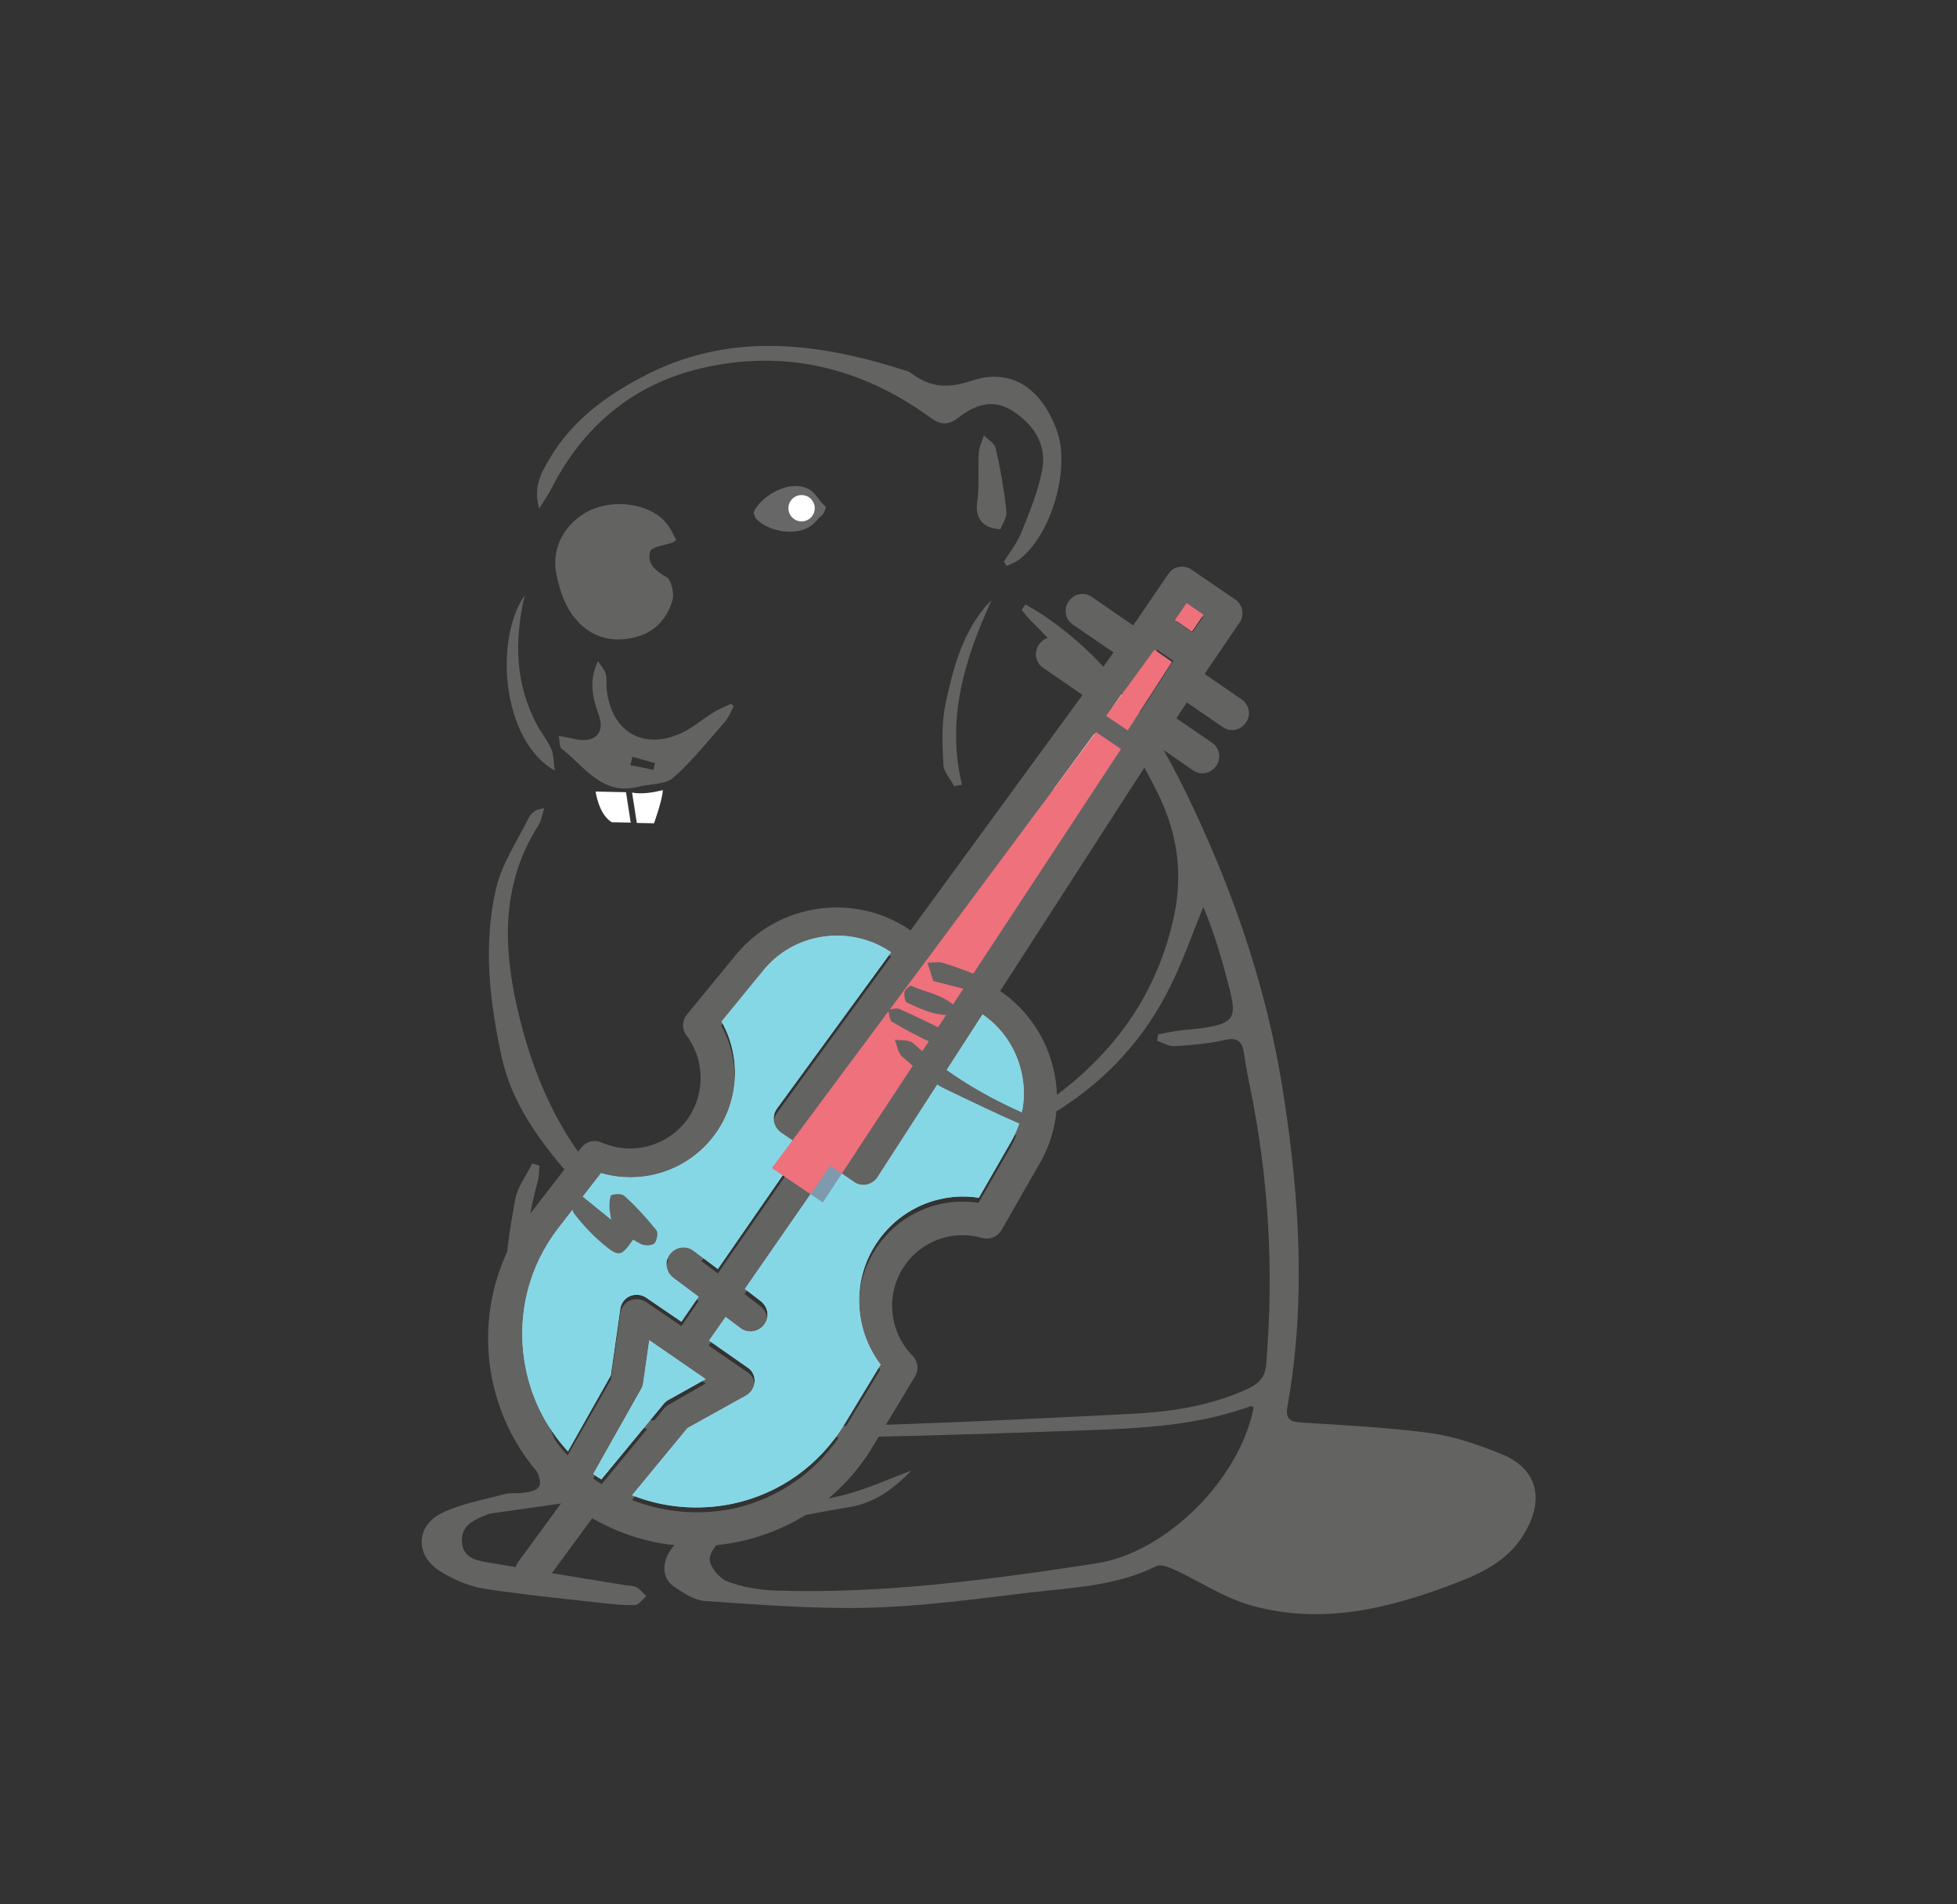 <?xml version="1.0" encoding="utf-8"?>
<!-- Generator: Adobe Illustrator 22.1.0, SVG Export Plug-In . SVG Version: 6.00 Build 0)  -->
<svg style="enable-background:new 0 0 579.6 563.9;" version="1.1" viewBox="0 0 579.6 563.9" x="0px"
     xmlns="http://www.w3.org/2000/svg" y="0px" xml:space="preserve">
<rect x="0" y="0" width="579.6" height="563.9" fill="#333333" stroke="none"/>
<style type="text/css">
	.st0{opacity:0.55;fill:#2BB9D2;}
	.st1{fill:#EE717C;}
	.st2{fill:#636362;}
	.st3{fill:#F0F0F1;}
	.st4{opacity:0.55;}
	.st5{fill:#2BB9D2;}
	.st6{fill:#D9072A;}
	.st7{opacity:0.54;fill:#2BB9D2;}
	.st8{fill:#676767;}
	.st9{fill:#FFFFFF;}
	.st10{fill:none;stroke:#FFFFFF;stroke-width:0.5;stroke-linecap:round;stroke-linejoin:round;stroke-miterlimit:10;}
	.st11{fill:#FFFFFF;stroke:#3E3E3E;stroke-width:5;stroke-miterlimit:10;}
	.st12{opacity:0.69;}
	.st13{fill:#070707;}
	.st14{fill:none;stroke:#FFFFFF;stroke-width:0.25;stroke-linecap:round;stroke-linejoin:round;stroke-miterlimit:10;}
	.st15{fill:none;stroke:#636362;stroke-width:2;stroke-linecap:round;stroke-linejoin:round;stroke-miterlimit:10;}
	.st16{fill:none;stroke:#636362;stroke-width:2;stroke-miterlimit:10;}
	.st17{fill:#636362;stroke:#636362;stroke-width:2;stroke-linecap:round;stroke-linejoin:round;stroke-miterlimit:10;}
	.st18{opacity:0.6;fill:#2BB9D2;}
	.st19{fill:#00A6C5;}
	.st20{fill:none;stroke:#EE717C;stroke-width:8;stroke-miterlimit:10;}
	.st21{fill:none;stroke:#444444;stroke-width:4;stroke-miterlimit:10;}
	.st22{fill:#FFFFFF;stroke:#454545;stroke-width:4;stroke-miterlimit:10;}
	.st23{opacity:0.57;fill:#2BB9D2;}
	.st24{fill:none;stroke:#636362;stroke-width:4;stroke-miterlimit:10;}
	.st25{fill:none;stroke:#636362;stroke-linecap:round;stroke-linejoin:round;stroke-miterlimit:10;}
	.st26{fill:none;stroke:#636362;stroke-miterlimit:10;}
	.st27{fill:none;stroke:#000000;stroke-miterlimit:10;}
	.st28{opacity:0.48;fill:#F09687;}
	.st29{opacity:0.46;fill:#00A6C5;}
	.st30{opacity:0.67;fill:#60B676;}
	.st31{fill:#FFFFFF;stroke:#636362;stroke-linecap:round;stroke-linejoin:round;stroke-miterlimit:10;}
	.st32{opacity:0.81;fill:#EE717C;}
	.st33{opacity:0.52;fill:#2BB9D2;}
</style>
    <g id="dessin">
	<path class="st2" d="M167.2,443.8l-13.7,18.7c-1.6,2.2-1.2,5.3,1.1,7c0.9,0.7,1.9,1,2.9,1c1.5,0,3-0.7,4-2l13.9-18.9
		c9.4,5.4,19.8,8.3,30.5,8.3c4.4,0,8.8-0.5,13.1-1.4c16.7-3.6,30.8-13.6,39.6-28.3l12.4-20.6c1.2-2,0.9-4.5-0.7-6.1
		c-7.1-7.2-8.1-18.4-2.4-26.7c5.1-7.4,14.3-10.7,23-8.2c2.2,0.6,4.5-0.3,5.7-2.3l11.4-19.9c9.9-17.2,4.8-39.5-11.6-50.8l-0.2-0.1
		l46.8-72.5l10.3,7.1c0.9,0.6,1.8,0.9,2.8,0.9c1.6,0,3.1-0.8,4.1-2.2c1.6-2.3,1-5.4-1.3-6.9l-10.5-7.2l3.1-4.7l10.6,7.3
		c0.9,0.6,1.8,0.9,2.8,0.9c1.6,0,3.1-0.8,4.1-2.2c1.6-2.3,1-5.4-1.3-6.9l-10.9-7.5l1.4-2.2c0,0,0.1-0.1,0.1-0.1l8.8-12.9
		c0.8-1.1,1-2.4,0.8-3.7c-0.2-1.3-1-2.4-2.1-3.2l-12.9-8.8c-2.3-1.6-5.4-1-6.9,1.3l-8.8,12.9c0,0.1,0,0.1-0.1,0.2l-1.5,2.1
		l-12.2-8.4c-2.3-1.6-5.4-1-6.9,1.3c-1.6,2.3-1,5.4,1.3,6.9l12,8.2l-3.3,4.6l-11.9-8.2c-2.3-1.6-5.4-1-6.9,1.3
		c-1.6,2.3-1,5.4,1.3,6.9l11.6,8l-50.9,69.7l-0.2-0.1c-16.4-11.2-39-8-51.6,7.4l-14.5,17.7c-1.4,1.8-1.5,4.3-0.1,6.1
		c5.4,7.2,5.6,17,0.6,24.4c-5.7,8.3-16.5,11.4-25.8,7.3c-2.1-0.9-4.5-0.3-5.9,1.5l-14.7,19c-10.5,13.5-14.8,30.2-12.2,47.1
		C147.7,420.9,155.4,434.2,167.2,443.8z M263.9,283.3l-33.8,46.3c-0.8,1.1-1.1,2.5-0.9,3.8c0.2,1.3,1,2.5,2.1,3.3l6.3,4.3l-25,36.1
		l-7.2-5.4c-2.2-1.7-5.3-1.2-7,1c-1.7,2.2-1.2,5.3,1,7l7.5,5.6l-5.1,7.4l-10.4-7.1c-1.4-1-3.3-1.1-4.8-0.5c-1.6,0.7-2.7,2.2-2.9,3.9
		l-2.8,19.6L168.1,431c-6.8-7.4-11.3-16.6-12.9-26.8c-2.2-14.1,1.4-28.2,10.2-39.5l12.5-16.1c12.7,3.7,26.6-1,34.3-12.2
		c6.7-9.8,7.1-22.5,1.4-32.7l12.2-14.9C235,277.5,251.8,275,263.9,283.3z M175.7,437.8l14.2-25.2c0.3-0.5,0.5-1.1,0.6-1.8l1.8-12.6
		l16.7,11.5L198,416c-0.5,0.3-1,0.7-1.4,1.2l-18.4,22.3c-0.4-0.3-0.9-0.5-1.3-0.8C176.5,438.4,176.1,438.1,175.7,437.8z
		 M254.1,340.3l-13-8.9l82.5-112.9l6.3,4.4L254.1,340.3z M335.4,214.4l-5.9-4l13.2-18l2.4,1.7l2.4,1.6L335.4,214.4z M356.3,182.7
		l-3.2,4.6l-4.6-3.2l3.2-4.6L356.3,182.7z M187.2,444.2l16.4-19.9l17.3-9.6c1.5-0.8,2.5-2.4,2.6-4.1c0.1-1.7-0.7-3.4-2.2-4.3
		l-11.4-7.8l4.9-7l4.4,3.3c0.9,0.7,1.9,1,3,1c1.5,0,3-0.7,4-2c1.7-2.2,1.2-5.3-1-7l-4.7-3.6l25.3-36.5l7,4.8
		c0.8,0.6,1.8,0.9,2.8,0.9c0.3,0,0.7,0,1-0.1c1.3-0.3,2.5-1.1,3.2-2.2l31.1-48.2c12.1,8.3,15.8,24.8,8.5,37.6l-9.6,16.7
		c-11.6-1.8-23.3,3.2-30,13c-7.7,11.1-7.1,25.8,0.9,36.4l-10.6,17.5c-7.4,12.2-19.2,20.7-33.2,23.7
		C206.8,448.8,196.6,447.9,187.2,444.2z"/>
        <path class="st2" d="M208.8,372.3c2.9-2.9,2.9-7.6,0-10.5c-1.7-1.7-4.1-2.7-6.5-2.7c0,0,0,0,0,0c-2.5,0-4.8,1-6.5,2.7l-7.8,7.9
		c0-1.1-0.5-2.2-1.3-3.1c-1.8-1.8-4.6-1.7-6.4,0l-3.3,3.4c-2.9,2.9-2.9,7.6,0,10.5c1.7,1.7,4.1,2.7,6.5,2.7c0,0,0,0,0,0
		c2.5,0,4.8-1,6.5-2.7l7.8-7.9c0,1.1,0.5,2.2,1.3,3.1c1.8,1.8,4.6,1.7,6.4,0L208.8,372.3z"/>
        <path class="st2" d="M236.3,383.8l-4.8,11.1c-1.1,2.5-1.2,5.3-0.2,7.8c1,2.6,2.9,4.6,5.4,5.7c1.1,0.5,2.2,0.7,3.4,0.7
		c1,0,2-0.2,2.9-0.5c2-0.8,3.7-2.3,4.6-4.3l2.2-4.8c1.1-2.5,0-5.5-2.5-6.6c-1.1-0.5-2.4-0.6-3.5-0.2l4.8-11.1
		c2.3-5.1,0-11.2-5.1-13.5c-2-0.9-4.2-1-6.3-0.2c-2,0.8-3.7,2.3-4.6,4.3l-2.1,4.8c-1.1,2.5,0,5.5,2.5,6.6
		C234,384.1,235.2,384.2,236.3,383.8z"/>
        <path class="st2" d="M207,362.5c-6.1-1.7-9.2-5.2-9.6-10.3C202.3,352.1,207.4,357.4,207,362.5z"/>
        <g>
		<path class="st2" d="M444.7,430.6c-6.7-2.7-13.7-5.2-20.9-6.2c-12.5-1.7-25.1-2.3-37.7-3.1c-3.3-0.2-5.6-0.5-4.8-4.8
			c5.5-30.7,3.6-61.5-1.1-91.9c-3.9-25.9-11.6-50.8-22.1-75c-11.4-26.1-24.4-50.7-48.8-67.2c-1.8-1.2-3.7-2.3-5.6-3.4
			c-0.4,0.5-0.7,1-1.1,1.6c0.8,1,1.6,2.1,2.5,3c15.3,15.1,28.2,31.8,37.8,51.3c6.2,12.6,7.6,25,4.4,38.2
			c-6.5,27.5-24,46.3-47.6,59.9c0.3,1.1,0.6,2.2,0.9,3.3c4.3-2.4,8.5-4.8,12.6-7.4c14.6-9.1,26-21.6,33.6-37.2
			c3.7-7.5,6.4-15.4,9.6-23.1c3.4,8.1,5.7,16.2,7.8,24.4c2.1,8.5,1.1,10-7.8,11.4c-2.5,0.4-5,0.5-7.4,0.8c-2,0.3-4,0.7-6,1.1
			c-0.1,0.6-0.2,1.3-0.3,1.9c1.7,0.6,3.5,1.7,5.1,1.6c4.9-0.3,10-0.7,14.8-1.8c3.8-0.9,5.3,0.3,5.8,3.8c0.5,3.3,1.1,6.7,1.8,10
			c5.6,27.2,7.1,54.6,4.8,82.3c-0.3,3.5-1.9,5.4-4.9,6.9c-11.2,5.3-23.1,7.1-35.3,7.7c-29.3,1.5-58.6,2.9-88,3.7
			c-13.6,0.4-27.3-0.9-41-1.4c-5.5-0.2-11.1-0.3-16.6-0.5c-0.1,0.6-0.2,1.2-0.3,1.8c1.7,0.5,3.5,1.3,5.2,1.4
			c13.3,0.8,26.6,2.2,39.9,2.1c26.9-0.2,53.7-1,80.6-2c18.8-0.7,37.8-0.8,55.8-7.4c0.2-0.1,0.6,0.2,0.9,0.4
			c-4.1,21.1-25.7,43-46.8,46.2c-31.5,4.8-63.1,9.1-95.1,8c-4.7-0.2-9.6-1-14-2.7c-2.3-0.9-5.1-4.2-5.2-6.4
			c-0.1-2.3,2.5-5.3,4.7-6.8c2.5-1.8,5.8-2.7,8.9-3.4c9.2-2,18.5-3.9,27.8-5.4c7.8-1.3,13.3-5.7,18.3-10.8
			c-6.8,2.5-13.6,5.7-20.7,7.4c-8.3,2-16.9,2.5-25.3,3.8c-8.9,1.4-17.5,3.7-23.9,10.6c-4.1,4.3-4.4,9.9-0.3,12.6
			c2.8,1.9,6,4,9.1,4.2c16.1,1.1,32.3,2.4,48.4,2c16-0.4,31.9-2.6,47.8-4.5c12.7-1.5,25.6-1.9,37.4-7.8c1.4-0.7,3.9,0.3,5.6,1.1
			c7.5,3.5,14.6,8.3,22.5,10.5c21.2,6,41.6,0.8,61.4-6.9c8.2-3.2,15.7-7.1,20.2-15.5C457.3,443.5,455.1,434.8,444.7,430.6z"/>
            <path class="st2" d="M159.8,345.2c-0.2,1.5-0.1,3.1-0.5,4.5c-6,21.8-5.2,43.7,0.8,65.3c2,7.3,5.6,14.2,8.8,21.1
			c0.8,1.7,3.3,2.7,5.1,3.9c1.2,0.7,2.7,1.1,4,2.9c-1.2,0.4-2.4,0.9-3.7,1.1c-9,1.4-17.9,2.6-26.9,3.9c-1.1,0.2-2.2,0.2-3.1,0.6
			c-3.6,1.5-7.6,2.9-7.5,7.8c0.1,4.9,4,5.8,7.8,6.4c13.5,2.3,26.9,4.5,40.4,6.7c1.2,0.2,2.6,0.1,3.6,0.7c1.1,0.6,1.9,1.7,2.8,2.6
			c-1.1,0.9-2.2,2.6-3.4,2.6c-3.5,0.1-7.1-0.3-10.6-0.7c-11.5-1.3-23-2.4-34.4-4.2c-4.6-0.8-9.2-2.9-13.1-5.4
			c-6.9-4.6-6.7-13,0.7-16.8c5.7-2.9,12.4-4,18.7-5.7c1.7-0.5,3.5-0.2,5.3-0.4c5.4-0.6,6.5-1.9,4.2-6.9c-7.6-17-9.4-35-9.3-53.2
			c0-9,1.5-18.1,3.1-26.9c0.7-3.7,3.3-7,5-10.5C158.4,344.7,159.1,345,159.8,345.2z"/>
            <path class="st2" d="M297.3,166.4c1.8-3,4.1-5.8,5.3-9c2.4-6,5-12.2,6.1-18.5c1.3-7.5-2.7-13.4-9.1-17.4
			c-5.8-3.6-11.1-1.4-15.8,2.2c-3.2,2.5-5.5,2-8.5-0.2c-20.4-14.8-43.3-20.2-67.8-14.4c-19.9,4.7-34.8,17.1-44.2,35.6
			c-0.8,1.6-1.9,3.1-3.6,5.9c-1.9-6.7,0.8-10.9,3.1-14.8c6.9-11.8,17.8-19.4,29.6-25.3c25.2-12.4,50.8-8.8,76.3-0.6
			c0.3,0.1,0.7,0.2,1,0.5c5.7,4.3,10.8,4.8,18.2,2.3c9.7-3.2,19.4,0.1,24.9,14.2c4.5,11.3-1.3,31.6-11.1,38.9
			c-1.1,0.8-2.4,1.2-3.6,1.8C298,167.2,297.6,166.8,297.3,166.4z"/>
            <path class="st2" d="M200.3,159.9c-0.9,0.7-1.1,0.8-1.2,0.8c-2.3,0.8-6,1.2-6.5,2.5c-1.1,3.6,1.4,5.8,4.8,7.7
			c1.4,0.8,2.3,4.7,1.8,6.7c-1.9,6.7-6.5,10.7-13.7,11.6c-7.2,0.9-12.6-2.2-16.4-7.7c-2.3-3.4-3.6-7.8-4.4-11.9
			c-1.4-7.7,2.9-15,9.9-18.4c7.2-3.5,17.4-2.1,22.3,3.2C198.4,156,199.3,158.1,200.3,159.9z"/>
            <path class="st2" d="M161.2,239.3c-0.7,2.2-0.9,3.9-1.8,5.2c-10.7,16.9-10.5,35-6.3,53.6c3.4,15,8.7,29.3,17.5,42.1
			c0.5,0.7,1.3,1.5,1.3,2.3c0,1.8-0.4,3.5-0.6,5.3c-1.5-0.6-3.5-0.8-4.5-1.9c-8.2-9.7-15.4-20.1-18.2-32.8
			c-3.6-16.6-5.6-33.5-1.6-50.3c1.8-7.4,6.4-14.1,9.8-21c0.4-0.7,1.2-1.3,1.9-1.8C159.2,239.7,159.7,239.7,161.2,239.3z"/>
            <path class="st2" d="M217.3,209.2c-0.8,1.4-1.4,3.1-2.4,4.3c-5,5.7-9.8,11.8-15.5,16.8c-2.4,2.1-6.9,1.8-10.4,2.7
			c-10.8,2.7-15.9-6.1-22.7-11.3c-0.6-0.5-0.5-1.9-0.8-3.8c2.3,0.4,3.9,0.8,5.5,1.1c5.5,0.9,8.2-2.2,6.3-7.4c-1.8-5-3-10-0.2-15.8
			c0.8,1.2,1.9,2.4,2.3,3.7c0.4,1.5,0.1,3.2,0.3,4.8c1.4,12.6,11.1,18.1,22.5,12.6c3.1-1.5,5.9-4,8.9-5.8c1.7-1.1,3.6-1.8,5.4-2.7
			C216.7,208.5,217,208.9,217.3,209.2z M193.5,228c0.2-0.7,0.3-1.4,0.5-2c-2.2-0.6-4.5-1.3-6.7-1.9c-0.2,0.8-0.4,1.6-0.6,2.5
			C189,227,191.3,227.5,193.5,228z"/>
            <path class="st2" d="M293.7,177.7c-8,17.4-13.5,35.1-8.8,54.7c-0.8,0.1-1.5,0.3-2.3,0.4c-1.1-2.1-3.1-4.2-3.2-6.3
			c-0.3-6-0.6-12.1,0.6-17.9c2.1-9.8,4.6-19.8,11-27.9C291.8,179.5,292.8,178.6,293.7,177.7z"/>
            <path class="st2" d="M296.3,156.7c-5.6-0.2-7.5-3.7-6.9-7.9c0.7-4.8,0.2-9.8,0.5-14.8c0.1-1.7,1-3.4,1.5-5.1
			c1.2,1.3,3.2,2.4,3.5,3.8c1.4,6.2,2.5,12.5,3.2,18.9C298.2,153.4,296.8,155.3,296.3,156.7z"/>
	</g>
        <g>
		<g>
			<path class="st8" d="M237.8,156.9c-5.1,1.6-11.5-0.4-14.1-3.6c0,0-0.2-0.7-0.5-1.5c1.8-4.6,9.9-9.6,15.5-7.3
				c2.7,0.8,3.6,3.7,5.8,5.5c0.2,0.7-0.8,2.7-1.5,2.9C241.2,155,240,156.2,237.8,156.9z"/>
		</g>
	</g>
        <g>
		<circle class="st9" cx="237.4" cy="150.5" r="3.9"/>
	</g>
        <path class="st2" d="M164.3,228.2c-15.7-8.9-18-38.9-8.9-51.9c-3.2,13.8-2.7,26.3,3.5,38.1c1.3,2.5,3.2,4.7,4.3,7.3
		C164,223.3,163.9,225.3,164.3,228.2"/>
        <path class="st9" d="M176.4,234.4c0,0,0.9,6.8,4.8,9.1l5.6,0.1l-1.4-9L176.4,234.4z"/>
        <path class="st9" d="M187.2,234.7l1.4,9l5.1,0.1c0,0,2.5-6.9,2.6-9.8C196.3,233.9,191.3,235.5,187.2,234.7z"/>
        <path class="st9" d="M263.9,282l-33.8,46.3c-0.8,1.1-1.1,2.5-0.9,3.8c0.2,1.3,1,2.5,2.1,3.3l6.3,4.3l-25,36.1l-7.2-5.4
		c-2.2-1.7-5.3-1.2-7,1c-1.7,2.2-1.2,5.3,1,7l7.5,5.6l-5.1,7.4l-10.4-7.1c-1.4-1-3.3-1.1-4.8-0.5c-1.6,0.7-2.7,2.2-2.9,3.9
		l-2.8,19.6l-12.7,22.5c-6.8-7.4-11.3-16.6-12.9-26.8c-2.2-14.1,1.4-28.2,10.2-39.5l12.5-16.1c12.7,3.7,26.6-1,34.3-12.2
		c6.7-9.8,7.1-22.5,1.4-32.7l12.2-14.9C235,276.1,251.8,273.7,263.9,282z"/>
        <path class="st9" d="M175.7,436.5l14.2-25.2c0.3-0.5,0.5-1.1,0.6-1.8l1.8-12.6l16.7,11.5l-11.1,6.2c-0.5,0.3-1,0.7-1.4,1.2
		l-18.4,22.3c-0.4-0.3-0.9-0.5-1.3-0.8C176.5,437.1,176.1,436.8,175.7,436.5z"/>
        <polygon class="st9" points="243.8,351.3 232.1,343.2 306.8,240.9 312.5,244.9 	"/>
        <polygon class="st9" points="317.4,237.3 312.1,233.6 324.1,217.3 326.2,218.8 328.4,220.3 	"/>

        <rect class="st9" height="5.1" transform="matrix(0.566 -0.824 0.824 0.566 -28.092 365.087)" width="5.1"
              x="330.3" y="206.7"/>
        <path class="st9" d="M187.2,442.8l16.4-19.9l17.3-9.6c1.5-0.8,2.5-2.4,2.6-4.1c0.1-1.7-0.7-3.4-2.2-4.3L210,397l4.9-7l4.4,3.3
		c0.9,0.7,1.9,1,3,1c1.5,0,3-0.7,4-2c1.7-2.2,1.2-5.3-1-7l-4.7-3.6l25.3-36.5l7,4.8c0.8,0.6,1.8,0.9,2.8,0.9c0.3,0,0.7,0,1-0.1
		c1.3-0.3,2.5-1.1,3.2-2.2l31.1-48.2c12.1,8.3,15.8,24.8,8.5,37.6l-9.6,16.7c-11.6-1.8-23.3,3.2-30,13c-7.7,11.1-7.1,25.8,0.9,36.4
		l-10.6,17.5c-7.4,12.2-19.2,20.7-33.2,23.7C206.8,447.4,196.6,446.5,187.2,442.8z"/>
        <path class="st23" d="M263.9,282l-33.8,46.3c-0.8,1.1-1.1,2.5-0.9,3.8c0.2,1.3,1,2.5,2.1,3.3l6.3,4.3l-25,36.1l-7.2-5.4
		c-2.2-1.7-5.3-1.2-7,1c-1.7,2.2-1.2,5.3,1,7l7.5,5.6l-5.1,7.4l-10.4-7.1c-1.4-1-3.3-1.1-4.8-0.5c-1.6,0.7-2.7,2.2-2.9,3.9
		l-2.8,19.6l-12.7,22.5c-6.8-7.4-11.3-16.6-12.9-26.8c-2.2-14.1,1.4-28.2,10.2-39.5l12.5-16.1c12.7,3.7,26.6-1,34.3-12.2
		c6.7-9.8,7.1-22.5,1.4-32.7l12.2-14.9C235,276.1,251.8,273.7,263.9,282z"/>
        <path class="st23" d="M175.7,436.5l14.2-25.2c0.3-0.5,0.5-1.1,0.6-1.8l1.8-12.6l16.7,11.5l-11.1,6.2c-0.5,0.3-1,0.7-1.4,1.2
		l-18.4,22.3c-0.4-0.3-0.9-0.5-1.3-0.8C176.5,437.1,176.1,436.8,175.7,436.5z"/>
        <polygon class="st1" points="243.7,356.1 228.6,345.9 324.6,216.8 332,221.8 	"/>
        <polygon class="st1" points="334,216.3 327.6,212 341.9,192.4 344.5,194.2 347.1,196 	"/>

        <rect class="st1" height="6.1" transform="matrix(0.566 -0.824 0.824 0.566 2.202 369.725)" width="6.1"
              x="349.3" y="179.7"/>
        <path class="st23" d="M187.2,442.8l16.4-19.9l17.3-9.6c1.5-0.8,2.5-2.4,2.6-4.1c0.1-1.7-0.7-3.4-2.2-4.3L210,397l4.9-7l4.4,3.3
		c0.9,0.7,1.9,1,3,1c1.5,0,3-0.7,4-2c1.7-2.2,1.2-5.3-1-7l-4.7-3.6l25.3-36.5l7,4.8c0.8,0.6,1.8,0.9,2.8,0.9c0.3,0,0.7,0,1-0.1
		c1.3-0.3,2.5-1.1,3.2-2.2l31.1-48.2c12.1,8.3,15.8,24.8,8.5,37.6l-9.6,16.7c-11.6-1.8-23.3,3.2-30,13c-7.7,11.1-7.1,25.8,0.9,36.4
		l-10.6,17.5c-7.4,12.2-19.2,20.7-33.2,23.7C206.8,447.4,196.6,446.5,187.2,442.8z"/>
        <path class="st2" d="M171,353.1c3,2.4,6.1,4.9,10,8.1c-0.3-2.2-0.6-3.2-0.5-4.1c0-1.1,0.1-3,0.6-3.2c1.2-0.4,3.1-0.5,3.9,0.3
		c3.4,3.1,6.5,6.5,9.4,10.1c0.6,0.7,0.2,2.7-0.4,3.7c-0.5,0.7-2.1,0.9-3.2,0.7c-1.2-0.2-2.2-1-3.3-1.6c-3.5,5-4.2,5.3-8.9,1.3
		c-3.1-2.6-5.9-5.6-8.4-8.8c-1.1-1.4-1-3.6-1.4-5.5C169.7,353.7,170.4,353.4,171,353.1z"/>
        <path class="st2" d="M276.4,290.5c-0.7-2.2-1.2-3.8-1.7-5.4c1.6,0,3.3-0.4,4.8,0.1c4.2,1.3,8.3,2.9,12.3,4.6
		c0.8,0.3,1.9,1.9,1.7,2.5c-0.3,0.9-1.8,2-2.6,1.9C286.3,293.1,281.6,291.8,276.4,290.5z"/>
        <path class="st2" d="M282,307.7c-1.6,0.6-3.5,2.2-4.6,1.7c-4.5-1.9-8.9-4.3-13.2-6.8c-0.8-0.5-0.8-2.3-1.2-3.6
		c1.1-0.1,2.5-0.6,3.4-0.2c5,2.2,9.9,4.7,14.9,7.1C281.5,306.6,281.7,307.1,282,307.7z"/>
        <path class="st2" d="M284.8,300.2c-6.8,1.4-11.5-1.2-16.2-3.3c-0.6-0.3-0.9-2.2-0.7-3.2c0.1-0.7,1.7-2,2-1.8
		C274.6,294.2,280.6,294.4,284.8,300.2z"/>
        <path class="st2" d="M304.7,330.3c-12.5-5.3-24.1-12.2-34.3-21.4c-1.2-1.1-3.6-0.7-5.4-1c0.7,1.6,0.9,3.8,2.1,4.9
		c4,3.5,8,7.3,12.7,9.6c7.7,3.7,15.5,7.5,23.4,10.9c1-0.8,2-1.5,3-2.3c-1,0.8-2,1.5-3,2.3c0.5,0.2,1,0.4,1.5,0.6
		c0.7-0.9,1.4-1.8,2.1-2.7C306.1,330.9,305.4,330.6,304.7,330.3z"/>
</g>
    <g id="tracé">
</g>
</svg>
